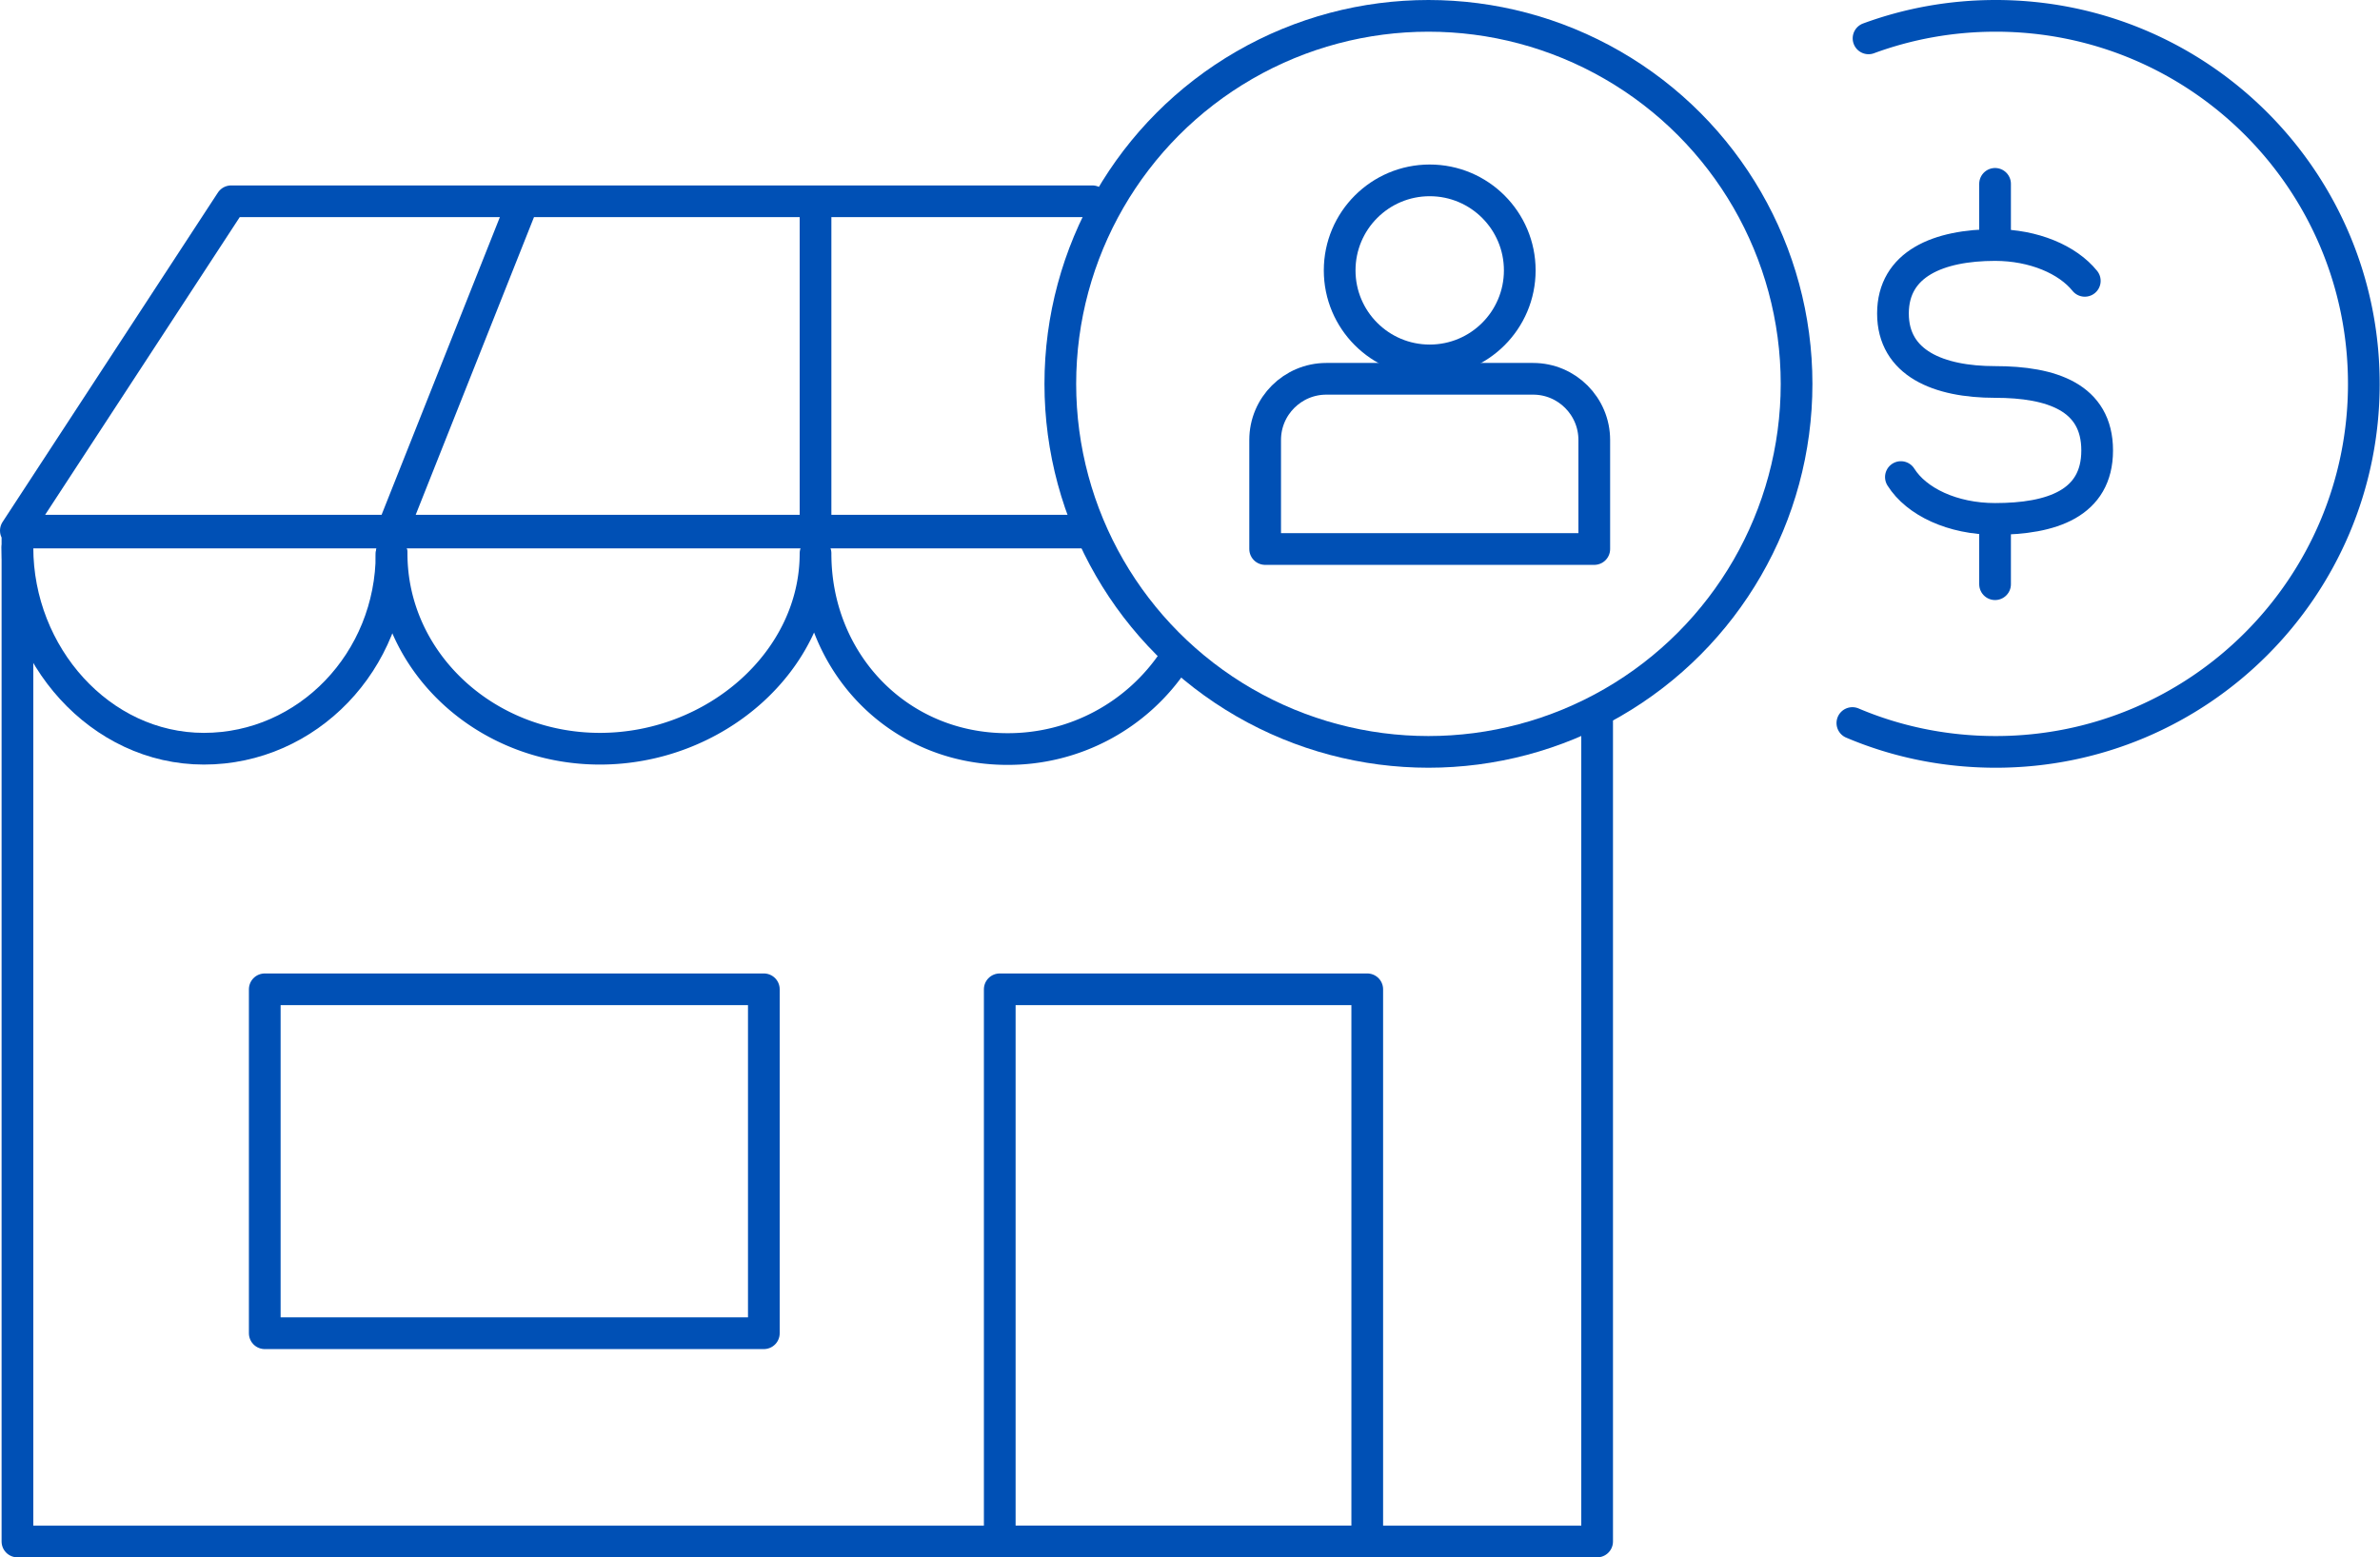 <svg id="Layer_2" xmlns="http://www.w3.org/2000/svg" viewBox="0 0 75.06 49.13"><defs><style>.cls-1{fill:none;stroke:#0050b5;stroke-linecap:round;stroke-linejoin:round}</style></defs><g id="Layer_1-2"><path class="cls-1" d="M34.29 16.8H.55v31.83h49.82V22.49M34.45 6.35H7.29L.5 16.74h33.73M16.41 6.58L12.35 16.8M25.72 6.58V16.8"/><path class="cls-1" d="M31.53 31.21h11.59v17.42H31.53zM8.35 31.21h15.74v10.85H8.35zM12.35 17.46c0 3.4-2.65 6.16-5.92 6.16S.55 20.67.55 17.27"/><path class="cls-1" d="M25.72 17.46c0 3.4-3.17 6.16-6.8 6.16s-6.57-2.76-6.57-6.16M37.04 20.81a6.29 6.29 0 0 1-5.27 2.82c-3.47 0-6.05-2.76-6.05-6.16M58.42 22.81c1.39.59 2.92.91 4.52.91 6.41 0 11.61-5.2 11.61-11.61S69.36.5 62.94.5c-1.41 0-2.76.25-4.01.71"/><circle class="cls-1" cx="45.05" cy="12.11" r="11.61"/><path class="cls-1" d="M59.95 15.05c.49.78 1.63 1.32 2.97 1.32 1.78 0 3.22-.48 3.22-2.16s-1.44-2.16-3.22-2.16c-1.78 0-3.22-.59-3.22-2.16s1.44-2.16 3.22-2.16c1.22 0 2.29.46 2.83 1.13M62.92 7.73V5.8M62.92 18.43v-1.94"/><circle class="cls-1" cx="45.09" cy="8.53" r="2.84"/><path class="cls-1" d="M41.83 11.95h6.52c1.07 0 1.93.87 1.93 1.93v3.44H39.9v-3.44c0-1.07.87-1.93 1.93-1.93z"/></g></svg>